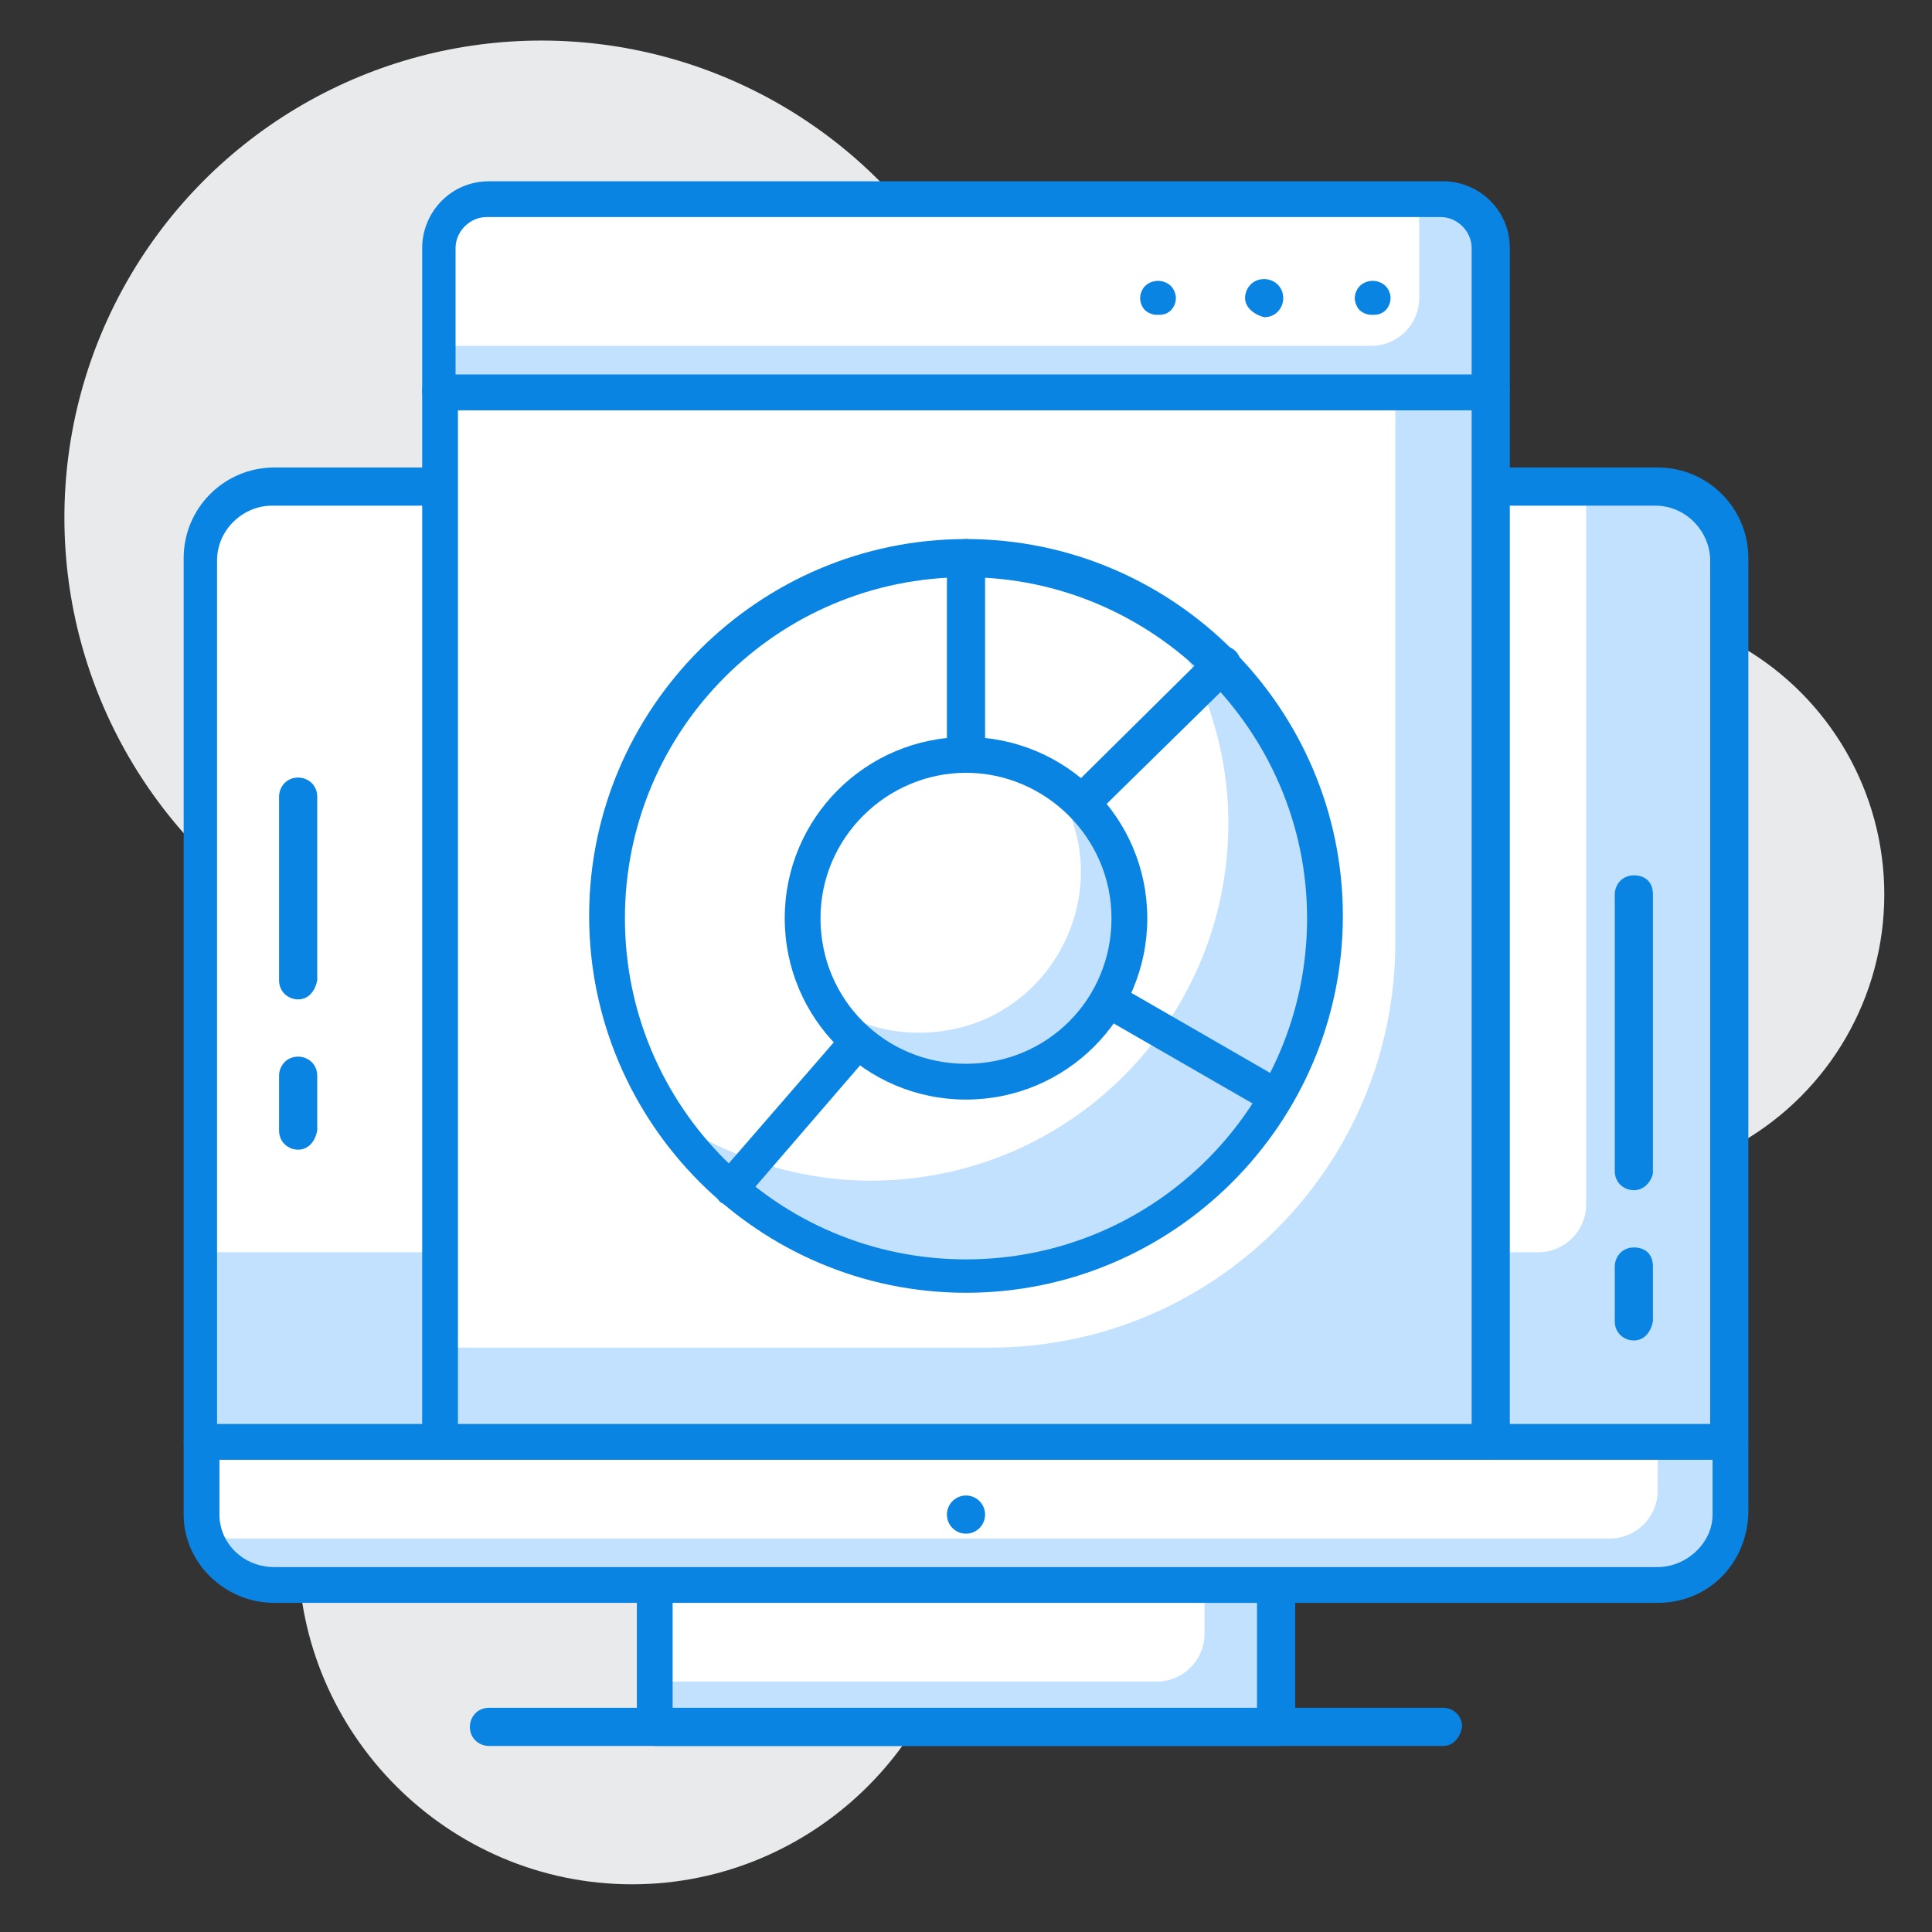 <?xml version="1.0" encoding="utf-8"?>
<!-- Generator: Adobe Illustrator 19.0.0, SVG Export Plug-In . SVG Version: 6.00 Build 0)  -->
<svg version="1.1" id="Layer_1" xmlns="http://www.w3.org/2000/svg" xmlns:xlink="http://www.w3.org/1999/xlink" x="0px" y="0px"
	 viewBox="0 0 81 81" style="enable-background:new 0 0 81 81;" xml:space="preserve">
<rect x="0" y="0" width="81" height="81" fill="#333333" stroke="none"/>
<style type="text/css">
	.st0{fill:#E8EAEB;}
	.st1{fill:#c2e1ff;}
	.st2{fill:#FFFFFF;}
	.st3{fill:#0984e3;}
</style>
<path class="st0" d="M26.5,79c-7.7,0-14-6.3-14-14c0-7.7,6.3-14,14-14c7.7,0,14,6.3,14,14C40.5,72.7,34.2,79,26.5,79"/>
<g>
	<circle class="st0" cx="67" cy="37.5" r="12"/>
</g>
<g>
	<circle class="st0" cx="22.7" cy="21.7" r="20"/>
</g>
<g>
	<g>
		<rect x="27.5" y="66.5" class="st1" width="26" height="6"/>
	</g>
	<g>
		<path class="st2" d="M50.5,66.5h-23v4h21c1.1,0,2-0.9,2-2V66.5z"/>
	</g>
	<g>
		<path class="st3" d="M53.5,73.2h-26c-0.4,0-0.8-0.3-0.8-0.8v-6c0-0.4,0.3-0.8,0.8-0.8h26c0.4,0,0.8,0.3,0.8,0.8v6
			C54.2,72.9,53.9,73.2,53.5,73.2z M28.2,71.7h24.5v-4.5H28.2V71.7z"/>
	</g>
	<g>
		<path class="st1" d="M69.5,66.5h-58c-1.7,0-3-1.3-3-3v-3h64v3C72.5,65.1,71.1,66.5,69.5,66.5z"/>
	</g>
	<g>
		<path class="st2" d="M67.5,64.5h-59v-4h61v2C69.5,63.6,68.6,64.5,67.5,64.5z"/>
	</g>
	<g>
		<path class="st3" d="M69.5,67.2h-58c-2.1,0-3.8-1.7-3.8-3.7v-3c0-0.4,0.3-0.8,0.8-0.8h64c0.4,0,0.8,0.3,0.8,0.8v3
			C73.2,65.6,71.6,67.2,69.5,67.2z M9.2,61.2v2.3c0,1.2,1,2.2,2.3,2.2h58c1.2,0,2.3-1,2.3-2.2v-2.3H9.2z"/>
	</g>
	<g>
		<path class="st3" d="M60.5,73.2h-40c-0.4,0-0.8-0.3-0.8-0.8c0-0.4,0.3-0.8,0.8-0.8h40c0.4,0,0.8,0.3,0.8,0.8
			C61.2,72.9,60.9,73.2,60.5,73.2z"/>
	</g>
	<g>
		<circle class="st3" cx="40.5" cy="63.5" r="0.8"/>
	</g>
	<g>
		<path class="st1" d="M72.5,60.5h-64v-37c0-1.7,1.3-3,3-3h58c1.7,0,3,1.3,3,3V60.5z"/>
	</g>
	<g>
		<path class="st2" d="M64.5,52.5h-56v-29c0-1.7,1.3-3,3-3h55v30C66.5,51.6,65.6,52.5,64.5,52.5z"/>
	</g>
	<g>
		<path class="st3" d="M72.5,61.2h-64c-0.4,0-0.8-0.3-0.8-0.8v-37c0-2.1,1.7-3.8,3.8-3.8h58c2.1,0,3.8,1.7,3.8,3.8v37
			C73.2,60.9,72.9,61.2,72.5,61.2z M9.2,59.7h62.5V23.5c0-1.2-1-2.3-2.3-2.3h-58c-1.2,0-2.3,1-2.3,2.3V59.7z"/>
	</g>
	<g>
		<rect x="18.5" y="16.5" class="st1" width="44" height="44"/>
	</g>
	<g>
		<path class="st2" d="M58.5,16.5h-40v40h23c9.4,0,17-7.6,17-17V16.5z"/>
	</g>
	<g>
		<path class="st3" d="M62.5,61.2h-44c-0.4,0-0.8-0.3-0.8-0.8v-44c0-0.4,0.3-0.8,0.8-0.8h44c0.4,0,0.8,0.3,0.8,0.8v44
			C63.2,60.9,62.9,61.2,62.5,61.2z M19.2,59.7h42.5V17.2H19.2V59.7z"/>
	</g>
	<g>
		<path class="st1" d="M60.5,8.5h-40c-1.1,0-2,0.9-2,2v6h44v-6C62.5,9.4,61.6,8.5,60.5,8.5z"/>
	</g>
	<g>
		<path class="st2" d="M59.5,8.5h-39c-1.1,0-2,0.9-2,2v4h39c1.1,0,2-0.9,2-2V8.5z"/>
	</g>
	<g>
		<path class="st3" d="M62.5,17.2h-44c-0.4,0-0.8-0.3-0.8-0.8v-6c0-1.5,1.2-2.8,2.8-2.8h40c1.5,0,2.8,1.2,2.8,2.8v6
			C63.2,16.9,62.9,17.2,62.5,17.2z M19.2,15.7h42.5v-5.3c0-0.7-0.6-1.3-1.3-1.3h-40c-0.7,0-1.3,0.6-1.3,1.3V15.7z"/>
	</g>
	<g>
		<path class="st3" d="M57.5,13.2c-0.2,0-0.4-0.1-0.5-0.2c-0.1-0.1-0.2-0.3-0.2-0.5c0-0.2,0.1-0.4,0.2-0.5c0.3-0.3,0.8-0.3,1.1,0
			c0.1,0.1,0.2,0.3,0.2,0.5c0,0.2-0.1,0.4-0.2,0.5C57.9,13.2,57.7,13.2,57.5,13.2z"/>
	</g>
	<g>
		<path class="st3" d="M52.2,12.5c0-0.4,0.3-0.8,0.8-0.8l0,0c0.4,0,0.8,0.3,0.8,0.8l0,0c0,0.4-0.3,0.8-0.8,0.8l0,0
			C52.6,13.2,52.2,12.9,52.2,12.5z"/>
	</g>
	<g>
		<path class="st3" d="M48.5,13.2c-0.2,0-0.4-0.1-0.5-0.2c-0.1-0.1-0.2-0.3-0.2-0.5c0-0.2,0.1-0.4,0.2-0.5c0.3-0.3,0.8-0.3,1.1,0
			c0.1,0.1,0.2,0.3,0.2,0.5c0,0.2-0.1,0.4-0.2,0.5C48.9,13.2,48.7,13.2,48.5,13.2z"/>
	</g>
	<g>
		<circle class="st2" cx="40.5" cy="38.5" r="15"/>
	</g>
	<g>
		<path class="st1" d="M48.9,26.1c1.6,2.4,2.6,5.3,2.6,8.4c0,8.3-6.7,15-15,15c-3.1,0-6-1-8.4-2.6c2.7,4,7.3,6.6,12.4,6.6
			c8.3,0,15-6.7,15-15C55.5,33.3,52.9,28.8,48.9,26.1z"/>
	</g>
	<g>
		<path class="st3" d="M40.5,54.2c-8.7,0-15.8-7.1-15.8-15.8s7.1-15.8,15.8-15.8c8.7,0,15.8,7.1,15.8,15.8S49.2,54.2,40.5,54.2z
			 M40.5,24.2c-7.9,0-14.3,6.4-14.3,14.3s6.4,14.3,14.3,14.3s14.3-6.4,14.3-14.3S48.3,24.2,40.5,24.2z"/>
	</g>
	<g>
		<path class="st3" d="M40.5,39.2c-0.1,0-0.2,0-0.3-0.1c-0.3-0.1-0.5-0.4-0.5-0.7v-15c0-0.4,0.3-0.8,0.8-0.8c0.4,0,0.8,0.3,0.8,0.8
			v13.2l9.4-9.3c0.3-0.3,0.8-0.3,1.1,0c0.3,0.3,0.3,0.8,0,1.1L41,39C40.9,39.2,40.7,39.2,40.5,39.2z"/>
	</g>
	<g>
		<path class="st3" d="M30.7,50.6c-0.2,0-0.3-0.1-0.5-0.2c-0.3-0.3-0.3-0.7-0.1-1.1L39.9,38c0.2-0.3,0.6-0.3,0.9-0.2l13,7.5
			c0.4,0.2,0.5,0.7,0.3,1c-0.2,0.4-0.7,0.5-1,0.3l-12.5-7.2l-9.4,10.9C31.1,50.5,30.9,50.6,30.7,50.6z"/>
	</g>
	<g>
		<circle class="st2" cx="40.5" cy="38.5" r="6.8"/>
	</g>
	<g>
		<path class="st1" d="M47.2,37.3c-0.3-1.9-1.5-3.5-3-4.5c0.5,0.7,0.8,1.6,1,2.5c0.7,3.7-1.8,7.3-5.5,7.9c-1.8,0.3-3.5-0.1-4.9-1
			c1.5,2.2,4.2,3.5,6.9,3C45.4,44.5,47.9,41,47.2,37.3z"/>
	</g>
	<g>
		<path class="st3" d="M40.5,46.1c-4.2,0-7.6-3.4-7.6-7.6c0-4.2,3.4-7.6,7.6-7.6c4.2,0,7.6,3.4,7.6,7.6
			C48.1,42.7,44.7,46.1,40.5,46.1z M40.5,32.4c-3.3,0-6.1,2.7-6.1,6.1s2.7,6.1,6.1,6.1s6.1-2.7,6.1-6.1S43.8,32.4,40.5,32.4z"/>
	</g>
	<g>
		<path class="st3" d="M12.5,41.9c-0.4,0-0.8-0.3-0.8-0.8v-7.7c0-0.4,0.3-0.8,0.8-0.8c0.4,0,0.8,0.3,0.8,0.8v7.7
			C13.2,41.6,12.9,41.9,12.5,41.9z"/>
	</g>
	<g>
		<path class="st3" d="M12.5,48.2c-0.4,0-0.8-0.3-0.8-0.8v-2.3c0-0.4,0.3-0.8,0.8-0.8c0.4,0,0.8,0.3,0.8,0.8v2.3
			C13.2,47.9,12.9,48.2,12.5,48.2z"/>
	</g>
	<g>
		<path class="st3" d="M68.5,49.9c-0.4,0-0.8-0.3-0.8-0.8V37.5c0-0.4,0.3-0.8,0.8-0.8s0.8,0.3,0.8,0.8v11.7
			C69.2,49.6,68.9,49.9,68.5,49.9z"/>
	</g>
	<g>
		<path class="st3" d="M68.5,56.2c-0.4,0-0.8-0.3-0.8-0.8v-2.3c0-0.4,0.3-0.8,0.8-0.8s0.8,0.3,0.8,0.8v2.3
			C69.2,55.9,68.9,56.2,68.5,56.2z"/>
	</g>
</g>
</svg>
